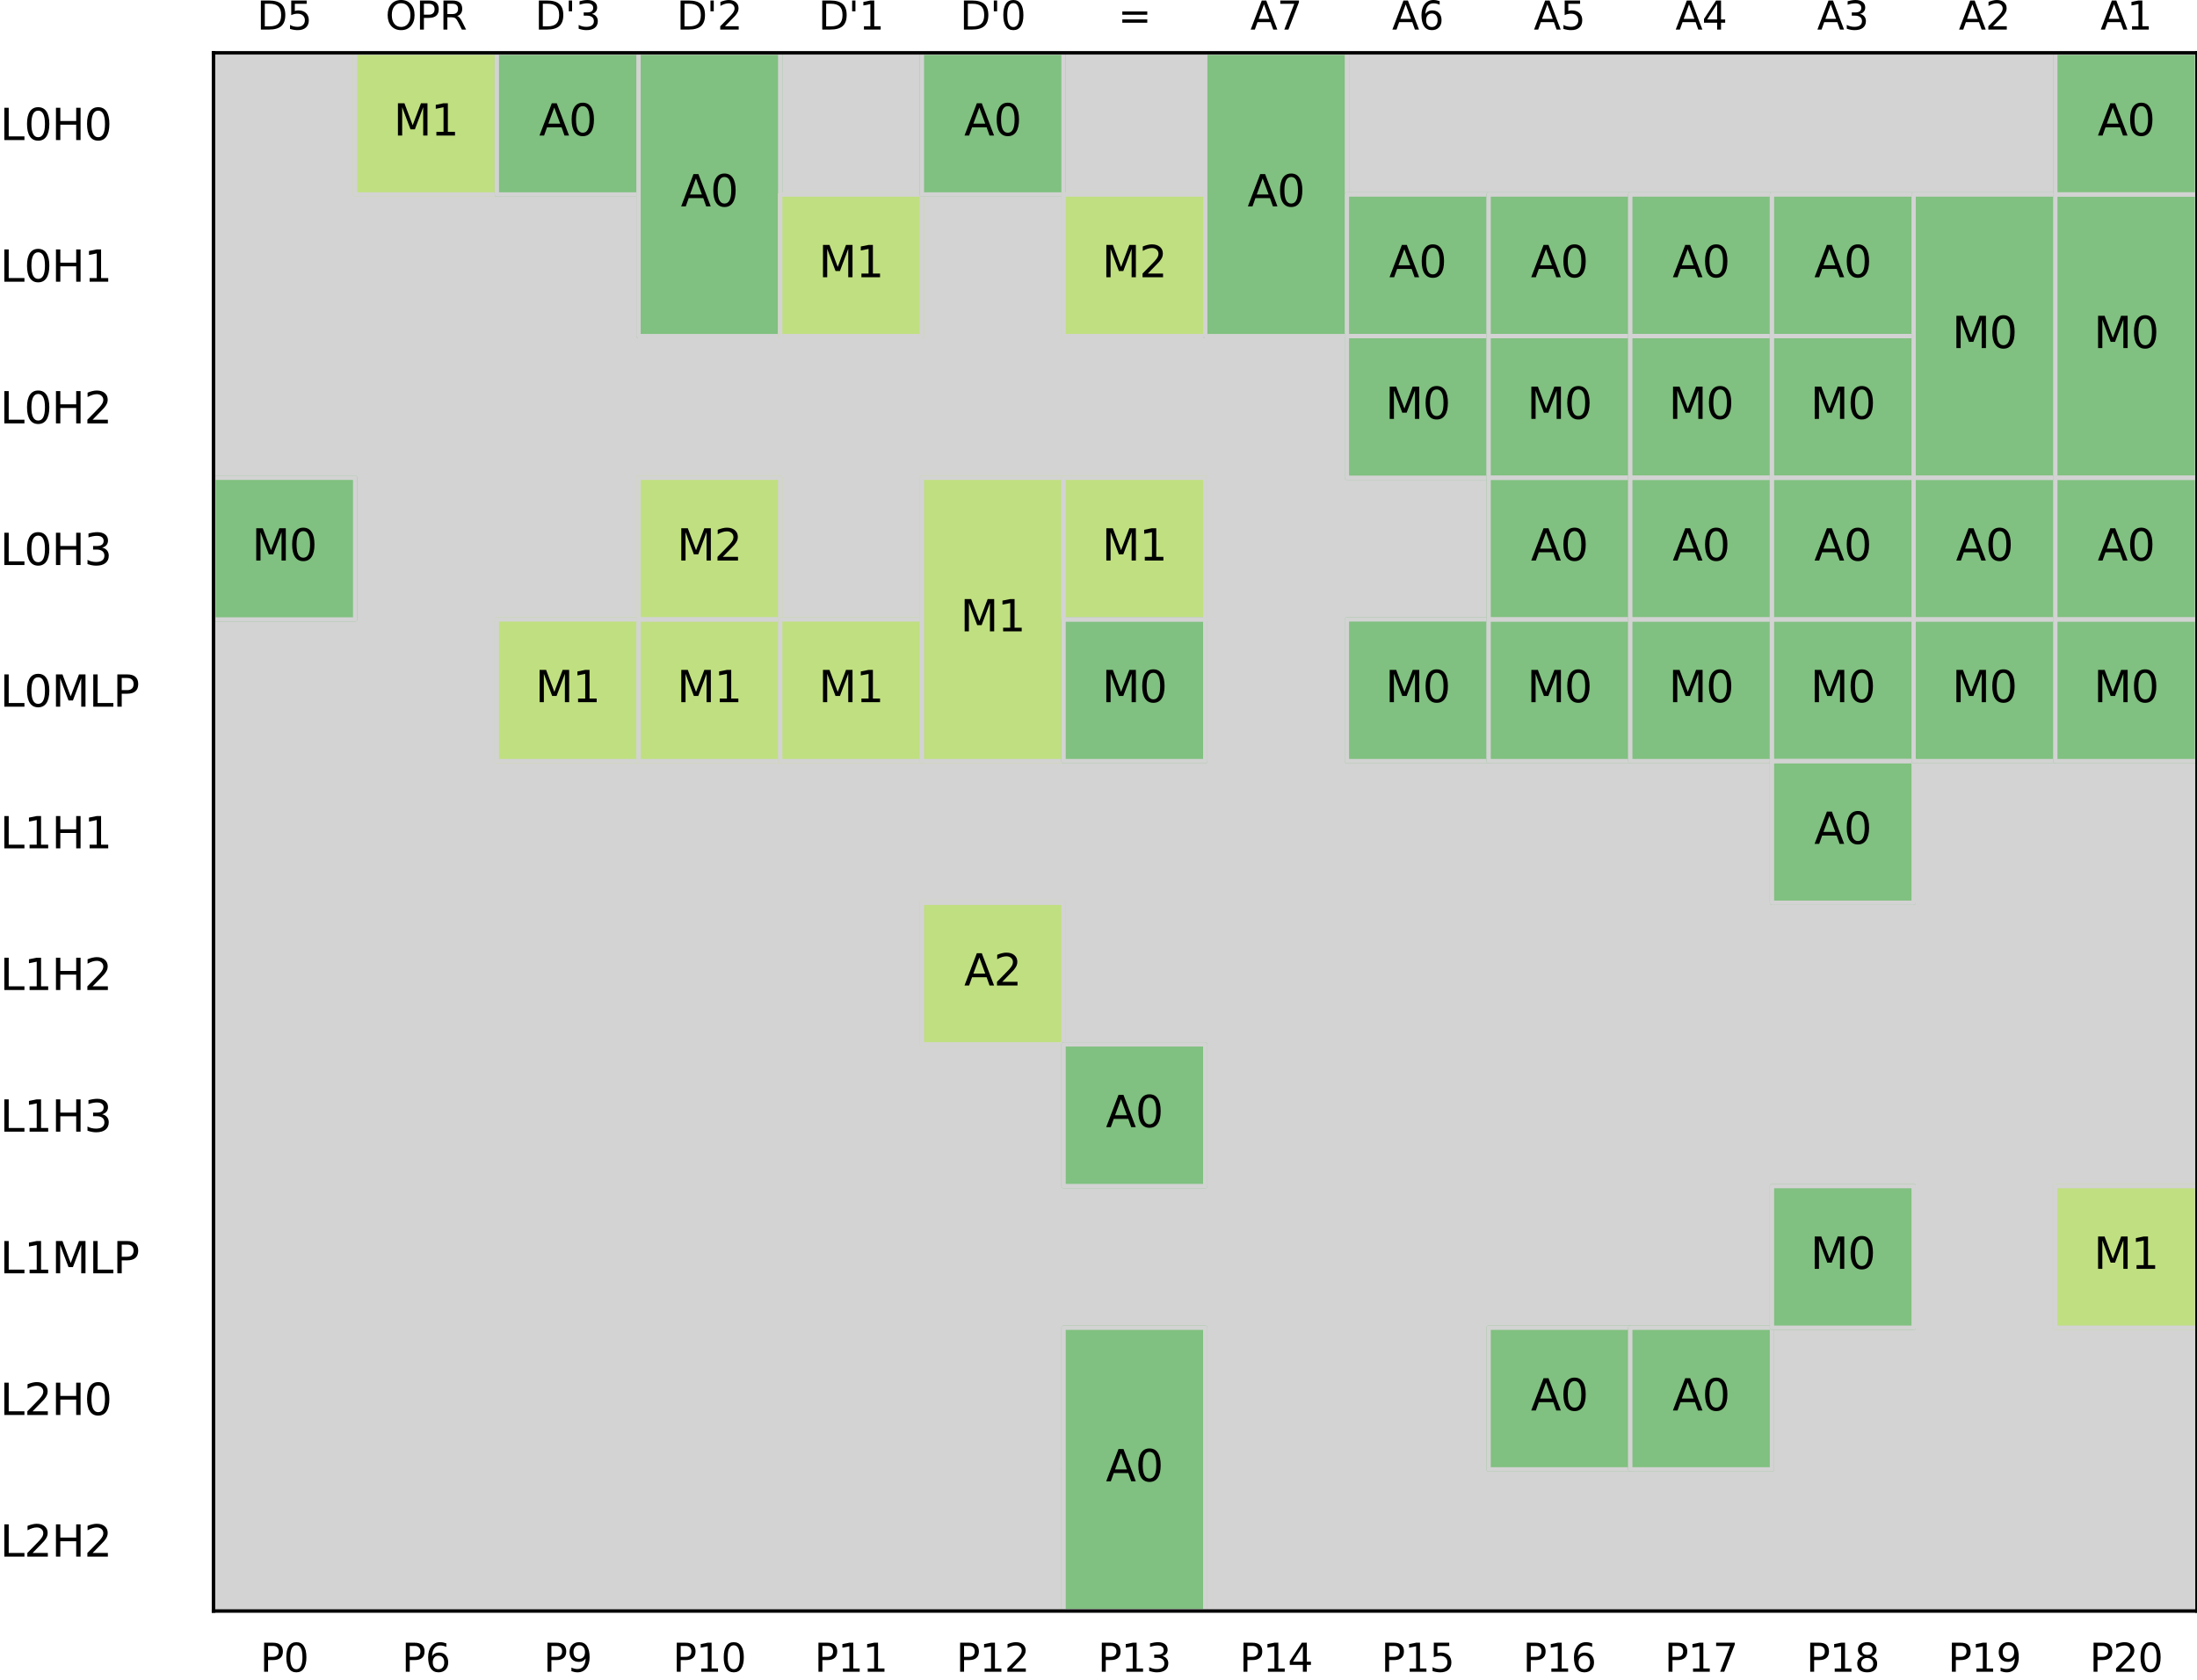 <?xml version="1.0" encoding="utf-8" standalone="no"?>
<!DOCTYPE svg PUBLIC "-//W3C//DTD SVG 1.1//EN"
  "http://www.w3.org/Graphics/SVG/1.1/DTD/svg11.dtd">
<svg xmlns:xlink="http://www.w3.org/1999/xlink" width="508.004pt" height="388.488pt" viewBox="0 0 508.004 388.488" xmlns="http://www.w3.org/2000/svg" version="1.1">
 <defs>
  <style type="text/css">*{stroke-linejoin: round; stroke-linecap: butt}</style>
 </defs>
 <g id="figure_1">
  <g id="patch_1">
   <path d="M 0 388.488 
L 508.004 388.488 
L 508.004 -0 
L 0 -0 
z
" style="fill: #ffffff"/>
  </g>
  <g id="axes_1">
   <g id="patch_2">
    <path d="M 49.364 372.57 
L 508.004 372.57 
L 508.004 12.21 
L 49.364 12.21 
z
" style="fill: #ffffff"/>
   </g>
   <g id="patch_3">
    <path d="M 49.364 372.57 
L 508.004 372.57 
L 508.004 12.21 
L 49.364 12.21 
z
" clip-path="url(#pc75bb457c5)" style="fill: #d3d3d3; stroke: #d3d3d3; stroke-linejoin: miter"/>
   </g>
   <g id="patch_4">
    <path d="M 49.364 143.25 
L 82.124 143.25 
L 82.124 110.49 
L 49.364 110.49 
z
" clip-path="url(#pc75bb457c5)" style="fill: #80c080; stroke: #80c080; stroke-linejoin: miter"/>
   </g>
   <g id="patch_5">
    <path d="M 49.364 110.49 
L 82.124 110.49 
L 82.124 143.25 
L 49.364 143.25 
L 49.364 110.49 
z
" clip-path="url(#pc75bb457c5)" style="fill: none; stroke: #d3d3d3; stroke-linejoin: miter"/>
   </g>
   <g id="patch_6">
    <path d="M 82.124 44.97 
L 114.884 44.97 
L 114.884 12.21 
L 82.124 12.21 
z
" clip-path="url(#pc75bb457c5)" style="fill: #c0df80; stroke: #c0df80; stroke-linejoin: miter"/>
   </g>
   <g id="patch_7">
    <path d="M 82.124 12.21 
L 114.884 12.21 
L 114.884 44.97 
L 82.124 44.97 
L 82.124 12.21 
z
" clip-path="url(#pc75bb457c5)" style="fill: none; stroke: #d3d3d3; stroke-linejoin: miter"/>
   </g>
   <g id="patch_8">
    <path d="M 114.884 44.97 
L 147.644 44.97 
L 147.644 12.21 
L 114.884 12.21 
z
" clip-path="url(#pc75bb457c5)" style="fill: #80c080; stroke: #80c080; stroke-linejoin: miter"/>
   </g>
   <g id="patch_9">
    <path d="M 114.884 12.21 
L 147.644 12.21 
L 147.644 44.97 
L 114.884 44.97 
L 114.884 12.21 
z
" clip-path="url(#pc75bb457c5)" style="fill: none; stroke: #d3d3d3; stroke-linejoin: miter"/>
   </g>
   <g id="patch_10">
    <path d="M 114.884 176.01 
L 147.644 176.01 
L 147.644 143.25 
L 114.884 143.25 
z
" clip-path="url(#pc75bb457c5)" style="fill: #c0df80; stroke: #c0df80; stroke-linejoin: miter"/>
   </g>
   <g id="patch_11">
    <path d="M 114.884 143.25 
L 147.644 143.25 
L 147.644 176.01 
L 114.884 176.01 
L 114.884 143.25 
z
" clip-path="url(#pc75bb457c5)" style="fill: none; stroke: #d3d3d3; stroke-linejoin: miter"/>
   </g>
   <g id="patch_12">
    <path d="M 147.644 44.97 
L 180.404 44.97 
L 180.404 12.21 
L 147.644 12.21 
z
" clip-path="url(#pc75bb457c5)" style="fill: #80c080; stroke: #80c080; stroke-linejoin: miter"/>
   </g>
   <g id="patch_13">
    <path d="M 147.644 77.73 
L 180.404 77.73 
L 180.404 44.97 
L 147.644 44.97 
z
" clip-path="url(#pc75bb457c5)" style="fill: #80c080; stroke: #80c080; stroke-linejoin: miter"/>
   </g>
   <g id="patch_14">
    <path d="M 147.644 12.21 
L 180.404 12.21 
L 180.404 77.73 
L 147.644 77.73 
L 147.644 12.21 
z
" clip-path="url(#pc75bb457c5)" style="fill: none; stroke: #d3d3d3; stroke-linejoin: miter"/>
   </g>
   <g id="patch_15">
    <path d="M 147.644 143.25 
L 180.404 143.25 
L 180.404 110.49 
L 147.644 110.49 
z
" clip-path="url(#pc75bb457c5)" style="fill: #c0df80; stroke: #c0df80; stroke-linejoin: miter"/>
   </g>
   <g id="patch_16">
    <path d="M 147.644 176.01 
L 180.404 176.01 
L 180.404 143.25 
L 147.644 143.25 
z
" clip-path="url(#pc75bb457c5)" style="fill: #c0df80; stroke: #c0df80; stroke-linejoin: miter"/>
   </g>
   <g id="patch_17">
    <path d="M 147.644 110.49 
L 180.404 110.49 
L 180.404 143.25 
L 147.644 143.25 
L 147.644 110.49 
z
" clip-path="url(#pc75bb457c5)" style="fill: none; stroke: #d3d3d3; stroke-linejoin: miter"/>
   </g>
   <g id="patch_18">
    <path d="M 147.644 143.25 
L 180.404 143.25 
L 180.404 176.01 
L 147.644 176.01 
L 147.644 143.25 
z
" clip-path="url(#pc75bb457c5)" style="fill: none; stroke: #d3d3d3; stroke-linejoin: miter"/>
   </g>
   <g id="patch_19">
    <path d="M 180.404 77.73 
L 213.164 77.73 
L 213.164 44.97 
L 180.404 44.97 
z
" clip-path="url(#pc75bb457c5)" style="fill: #c0df80; stroke: #c0df80; stroke-linejoin: miter"/>
   </g>
   <g id="patch_20">
    <path d="M 180.404 44.97 
L 213.164 44.97 
L 213.164 77.73 
L 180.404 77.73 
L 180.404 44.97 
z
" clip-path="url(#pc75bb457c5)" style="fill: none; stroke: #d3d3d3; stroke-linejoin: miter"/>
   </g>
   <g id="patch_21">
    <path d="M 180.404 176.01 
L 213.164 176.01 
L 213.164 143.25 
L 180.404 143.25 
z
" clip-path="url(#pc75bb457c5)" style="fill: #c0df80; stroke: #c0df80; stroke-linejoin: miter"/>
   </g>
   <g id="patch_22">
    <path d="M 180.404 143.25 
L 213.164 143.25 
L 213.164 176.01 
L 180.404 176.01 
L 180.404 143.25 
z
" clip-path="url(#pc75bb457c5)" style="fill: none; stroke: #d3d3d3; stroke-linejoin: miter"/>
   </g>
   <g id="patch_23">
    <path d="M 213.164 44.97 
L 245.924 44.97 
L 245.924 12.21 
L 213.164 12.21 
z
" clip-path="url(#pc75bb457c5)" style="fill: #80c080; stroke: #80c080; stroke-linejoin: miter"/>
   </g>
   <g id="patch_24">
    <path d="M 213.164 12.21 
L 245.924 12.21 
L 245.924 44.97 
L 213.164 44.97 
L 213.164 12.21 
z
" clip-path="url(#pc75bb457c5)" style="fill: none; stroke: #d3d3d3; stroke-linejoin: miter"/>
   </g>
   <g id="patch_25">
    <path d="M 213.164 143.25 
L 245.924 143.25 
L 245.924 110.49 
L 213.164 110.49 
z
" clip-path="url(#pc75bb457c5)" style="fill: #c0df80; stroke: #c0df80; stroke-linejoin: miter"/>
   </g>
   <g id="patch_26">
    <path d="M 213.164 176.01 
L 245.924 176.01 
L 245.924 143.25 
L 213.164 143.25 
z
" clip-path="url(#pc75bb457c5)" style="fill: #c0df80; stroke: #c0df80; stroke-linejoin: miter"/>
   </g>
   <g id="patch_27">
    <path d="M 213.164 110.49 
L 245.924 110.49 
L 245.924 176.01 
L 213.164 176.01 
L 213.164 110.49 
z
" clip-path="url(#pc75bb457c5)" style="fill: none; stroke: #d3d3d3; stroke-linejoin: miter"/>
   </g>
   <g id="patch_28">
    <path d="M 213.164 241.53 
L 245.924 241.53 
L 245.924 208.77 
L 213.164 208.77 
z
" clip-path="url(#pc75bb457c5)" style="fill: #c0df80; stroke: #c0df80; stroke-linejoin: miter"/>
   </g>
   <g id="patch_29">
    <path d="M 213.164 208.77 
L 245.924 208.77 
L 245.924 241.53 
L 213.164 241.53 
L 213.164 208.77 
z
" clip-path="url(#pc75bb457c5)" style="fill: none; stroke: #d3d3d3; stroke-linejoin: miter"/>
   </g>
   <g id="patch_30">
    <path d="M 245.924 77.73 
L 278.684 77.73 
L 278.684 44.97 
L 245.924 44.97 
z
" clip-path="url(#pc75bb457c5)" style="fill: #c0df80; stroke: #c0df80; stroke-linejoin: miter"/>
   </g>
   <g id="patch_31">
    <path d="M 245.924 44.97 
L 278.684 44.97 
L 278.684 77.73 
L 245.924 77.73 
L 245.924 44.97 
z
" clip-path="url(#pc75bb457c5)" style="fill: none; stroke: #d3d3d3; stroke-linejoin: miter"/>
   </g>
   <g id="patch_32">
    <path d="M 245.924 143.25 
L 278.684 143.25 
L 278.684 110.49 
L 245.924 110.49 
z
" clip-path="url(#pc75bb457c5)" style="fill: #c0df80; stroke: #c0df80; stroke-linejoin: miter"/>
   </g>
   <g id="patch_33">
    <path d="M 245.924 176.01 
L 278.684 176.01 
L 278.684 143.25 
L 245.924 143.25 
z
" clip-path="url(#pc75bb457c5)" style="fill: #80c080; stroke: #80c080; stroke-linejoin: miter"/>
   </g>
   <g id="patch_34">
    <path d="M 245.924 110.49 
L 278.684 110.49 
L 278.684 143.25 
L 245.924 143.25 
L 245.924 110.49 
z
" clip-path="url(#pc75bb457c5)" style="fill: none; stroke: #d3d3d3; stroke-linejoin: miter"/>
   </g>
   <g id="patch_35">
    <path d="M 245.924 143.25 
L 278.684 143.25 
L 278.684 176.01 
L 245.924 176.01 
L 245.924 143.25 
z
" clip-path="url(#pc75bb457c5)" style="fill: none; stroke: #d3d3d3; stroke-linejoin: miter"/>
   </g>
   <g id="patch_36">
    <path d="M 245.924 274.29 
L 278.684 274.29 
L 278.684 241.53 
L 245.924 241.53 
z
" clip-path="url(#pc75bb457c5)" style="fill: #80c080; stroke: #80c080; stroke-linejoin: miter"/>
   </g>
   <g id="patch_37">
    <path d="M 245.924 241.53 
L 278.684 241.53 
L 278.684 274.29 
L 245.924 274.29 
L 245.924 241.53 
z
" clip-path="url(#pc75bb457c5)" style="fill: none; stroke: #d3d3d3; stroke-linejoin: miter"/>
   </g>
   <g id="patch_38">
    <path d="M 245.924 339.81 
L 278.684 339.81 
L 278.684 307.05 
L 245.924 307.05 
z
" clip-path="url(#pc75bb457c5)" style="fill: #80c080; stroke: #80c080; stroke-linejoin: miter"/>
   </g>
   <g id="patch_39">
    <path d="M 245.924 372.57 
L 278.684 372.57 
L 278.684 339.81 
L 245.924 339.81 
z
" clip-path="url(#pc75bb457c5)" style="fill: #80c080; stroke: #80c080; stroke-linejoin: miter"/>
   </g>
   <g id="patch_40">
    <path d="M 245.924 307.05 
L 278.684 307.05 
L 278.684 372.57 
L 245.924 372.57 
L 245.924 307.05 
z
" clip-path="url(#pc75bb457c5)" style="fill: none; stroke: #d3d3d3; stroke-linejoin: miter"/>
   </g>
   <g id="patch_41">
    <path d="M 278.684 44.97 
L 311.444 44.97 
L 311.444 12.21 
L 278.684 12.21 
z
" clip-path="url(#pc75bb457c5)" style="fill: #80c080; stroke: #80c080; stroke-linejoin: miter"/>
   </g>
   <g id="patch_42">
    <path d="M 278.684 77.73 
L 311.444 77.73 
L 311.444 44.97 
L 278.684 44.97 
z
" clip-path="url(#pc75bb457c5)" style="fill: #80c080; stroke: #80c080; stroke-linejoin: miter"/>
   </g>
   <g id="patch_43">
    <path d="M 278.684 12.21 
L 311.444 12.21 
L 311.444 77.73 
L 278.684 77.73 
L 278.684 12.21 
z
" clip-path="url(#pc75bb457c5)" style="fill: none; stroke: #d3d3d3; stroke-linejoin: miter"/>
   </g>
   <g id="patch_44">
    <path d="M 311.444 77.73 
L 344.204 77.73 
L 344.204 44.97 
L 311.444 44.97 
z
" clip-path="url(#pc75bb457c5)" style="fill: #80c080; stroke: #80c080; stroke-linejoin: miter"/>
   </g>
   <g id="patch_45">
    <path d="M 311.444 110.49 
L 344.204 110.49 
L 344.204 77.73 
L 311.444 77.73 
z
" clip-path="url(#pc75bb457c5)" style="fill: #80c080; stroke: #80c080; stroke-linejoin: miter"/>
   </g>
   <g id="patch_46">
    <path d="M 311.444 44.97 
L 344.204 44.97 
L 344.204 77.73 
L 311.444 77.73 
L 311.444 44.97 
z
" clip-path="url(#pc75bb457c5)" style="fill: none; stroke: #d3d3d3; stroke-linejoin: miter"/>
   </g>
   <g id="patch_47">
    <path d="M 311.444 77.73 
L 344.204 77.73 
L 344.204 110.49 
L 311.444 110.49 
L 311.444 77.73 
z
" clip-path="url(#pc75bb457c5)" style="fill: none; stroke: #d3d3d3; stroke-linejoin: miter"/>
   </g>
   <g id="patch_48">
    <path d="M 311.444 176.01 
L 344.204 176.01 
L 344.204 143.25 
L 311.444 143.25 
z
" clip-path="url(#pc75bb457c5)" style="fill: #80c080; stroke: #80c080; stroke-linejoin: miter"/>
   </g>
   <g id="patch_49">
    <path d="M 311.444 143.25 
L 344.204 143.25 
L 344.204 176.01 
L 311.444 176.01 
L 311.444 143.25 
z
" clip-path="url(#pc75bb457c5)" style="fill: none; stroke: #d3d3d3; stroke-linejoin: miter"/>
   </g>
   <g id="patch_50">
    <path d="M 344.204 77.73 
L 376.964 77.73 
L 376.964 44.97 
L 344.204 44.97 
z
" clip-path="url(#pc75bb457c5)" style="fill: #80c080; stroke: #80c080; stroke-linejoin: miter"/>
   </g>
   <g id="patch_51">
    <path d="M 344.204 110.49 
L 376.964 110.49 
L 376.964 77.73 
L 344.204 77.73 
z
" clip-path="url(#pc75bb457c5)" style="fill: #80c080; stroke: #80c080; stroke-linejoin: miter"/>
   </g>
   <g id="patch_52">
    <path d="M 344.204 44.97 
L 376.964 44.97 
L 376.964 77.73 
L 344.204 77.73 
L 344.204 44.97 
z
" clip-path="url(#pc75bb457c5)" style="fill: none; stroke: #d3d3d3; stroke-linejoin: miter"/>
   </g>
   <g id="patch_53">
    <path d="M 344.204 143.25 
L 376.964 143.25 
L 376.964 110.49 
L 344.204 110.49 
z
" clip-path="url(#pc75bb457c5)" style="fill: #80c080; stroke: #80c080; stroke-linejoin: miter"/>
   </g>
   <g id="patch_54">
    <path d="M 344.204 77.73 
L 376.964 77.73 
L 376.964 110.49 
L 344.204 110.49 
L 344.204 77.73 
z
" clip-path="url(#pc75bb457c5)" style="fill: none; stroke: #d3d3d3; stroke-linejoin: miter"/>
   </g>
   <g id="patch_55">
    <path d="M 344.204 176.01 
L 376.964 176.01 
L 376.964 143.25 
L 344.204 143.25 
z
" clip-path="url(#pc75bb457c5)" style="fill: #80c080; stroke: #80c080; stroke-linejoin: miter"/>
   </g>
   <g id="patch_56">
    <path d="M 344.204 110.49 
L 376.964 110.49 
L 376.964 143.25 
L 344.204 143.25 
L 344.204 110.49 
z
" clip-path="url(#pc75bb457c5)" style="fill: none; stroke: #d3d3d3; stroke-linejoin: miter"/>
   </g>
   <g id="patch_57">
    <path d="M 344.204 143.25 
L 376.964 143.25 
L 376.964 176.01 
L 344.204 176.01 
L 344.204 143.25 
z
" clip-path="url(#pc75bb457c5)" style="fill: none; stroke: #d3d3d3; stroke-linejoin: miter"/>
   </g>
   <g id="patch_58">
    <path d="M 344.204 339.81 
L 376.964 339.81 
L 376.964 307.05 
L 344.204 307.05 
z
" clip-path="url(#pc75bb457c5)" style="fill: #80c080; stroke: #80c080; stroke-linejoin: miter"/>
   </g>
   <g id="patch_59">
    <path d="M 344.204 307.05 
L 376.964 307.05 
L 376.964 339.81 
L 344.204 339.81 
L 344.204 307.05 
z
" clip-path="url(#pc75bb457c5)" style="fill: none; stroke: #d3d3d3; stroke-linejoin: miter"/>
   </g>
   <g id="patch_60">
    <path d="M 376.964 77.73 
L 409.724 77.73 
L 409.724 44.97 
L 376.964 44.97 
z
" clip-path="url(#pc75bb457c5)" style="fill: #80c080; stroke: #80c080; stroke-linejoin: miter"/>
   </g>
   <g id="patch_61">
    <path d="M 376.964 110.49 
L 409.724 110.49 
L 409.724 77.73 
L 376.964 77.73 
z
" clip-path="url(#pc75bb457c5)" style="fill: #80c080; stroke: #80c080; stroke-linejoin: miter"/>
   </g>
   <g id="patch_62">
    <path d="M 376.964 44.97 
L 409.724 44.97 
L 409.724 77.73 
L 376.964 77.73 
L 376.964 44.97 
z
" clip-path="url(#pc75bb457c5)" style="fill: none; stroke: #d3d3d3; stroke-linejoin: miter"/>
   </g>
   <g id="patch_63">
    <path d="M 376.964 143.25 
L 409.724 143.25 
L 409.724 110.49 
L 376.964 110.49 
z
" clip-path="url(#pc75bb457c5)" style="fill: #80c080; stroke: #80c080; stroke-linejoin: miter"/>
   </g>
   <g id="patch_64">
    <path d="M 376.964 77.73 
L 409.724 77.73 
L 409.724 110.49 
L 376.964 110.49 
L 376.964 77.73 
z
" clip-path="url(#pc75bb457c5)" style="fill: none; stroke: #d3d3d3; stroke-linejoin: miter"/>
   </g>
   <g id="patch_65">
    <path d="M 376.964 176.01 
L 409.724 176.01 
L 409.724 143.25 
L 376.964 143.25 
z
" clip-path="url(#pc75bb457c5)" style="fill: #80c080; stroke: #80c080; stroke-linejoin: miter"/>
   </g>
   <g id="patch_66">
    <path d="M 376.964 110.49 
L 409.724 110.49 
L 409.724 143.25 
L 376.964 143.25 
L 376.964 110.49 
z
" clip-path="url(#pc75bb457c5)" style="fill: none; stroke: #d3d3d3; stroke-linejoin: miter"/>
   </g>
   <g id="patch_67">
    <path d="M 376.964 143.25 
L 409.724 143.25 
L 409.724 176.01 
L 376.964 176.01 
L 376.964 143.25 
z
" clip-path="url(#pc75bb457c5)" style="fill: none; stroke: #d3d3d3; stroke-linejoin: miter"/>
   </g>
   <g id="patch_68">
    <path d="M 376.964 339.81 
L 409.724 339.81 
L 409.724 307.05 
L 376.964 307.05 
z
" clip-path="url(#pc75bb457c5)" style="fill: #80c080; stroke: #80c080; stroke-linejoin: miter"/>
   </g>
   <g id="patch_69">
    <path d="M 376.964 307.05 
L 409.724 307.05 
L 409.724 339.81 
L 376.964 339.81 
L 376.964 307.05 
z
" clip-path="url(#pc75bb457c5)" style="fill: none; stroke: #d3d3d3; stroke-linejoin: miter"/>
   </g>
   <g id="patch_70">
    <path d="M 409.724 77.73 
L 442.484 77.73 
L 442.484 44.97 
L 409.724 44.97 
z
" clip-path="url(#pc75bb457c5)" style="fill: #80c080; stroke: #80c080; stroke-linejoin: miter"/>
   </g>
   <g id="patch_71">
    <path d="M 409.724 110.49 
L 442.484 110.49 
L 442.484 77.73 
L 409.724 77.73 
z
" clip-path="url(#pc75bb457c5)" style="fill: #80c080; stroke: #80c080; stroke-linejoin: miter"/>
   </g>
   <g id="patch_72">
    <path d="M 409.724 44.97 
L 442.484 44.97 
L 442.484 77.73 
L 409.724 77.73 
L 409.724 44.97 
z
" clip-path="url(#pc75bb457c5)" style="fill: none; stroke: #d3d3d3; stroke-linejoin: miter"/>
   </g>
   <g id="patch_73">
    <path d="M 409.724 143.25 
L 442.484 143.25 
L 442.484 110.49 
L 409.724 110.49 
z
" clip-path="url(#pc75bb457c5)" style="fill: #80c080; stroke: #80c080; stroke-linejoin: miter"/>
   </g>
   <g id="patch_74">
    <path d="M 409.724 77.73 
L 442.484 77.73 
L 442.484 110.49 
L 409.724 110.49 
L 409.724 77.73 
z
" clip-path="url(#pc75bb457c5)" style="fill: none; stroke: #d3d3d3; stroke-linejoin: miter"/>
   </g>
   <g id="patch_75">
    <path d="M 409.724 176.01 
L 442.484 176.01 
L 442.484 143.25 
L 409.724 143.25 
z
" clip-path="url(#pc75bb457c5)" style="fill: #80c080; stroke: #80c080; stroke-linejoin: miter"/>
   </g>
   <g id="patch_76">
    <path d="M 409.724 110.49 
L 442.484 110.49 
L 442.484 143.25 
L 409.724 143.25 
L 409.724 110.49 
z
" clip-path="url(#pc75bb457c5)" style="fill: none; stroke: #d3d3d3; stroke-linejoin: miter"/>
   </g>
   <g id="patch_77">
    <path d="M 409.724 208.77 
L 442.484 208.77 
L 442.484 176.01 
L 409.724 176.01 
z
" clip-path="url(#pc75bb457c5)" style="fill: #80c080; stroke: #80c080; stroke-linejoin: miter"/>
   </g>
   <g id="patch_78">
    <path d="M 409.724 143.25 
L 442.484 143.25 
L 442.484 176.01 
L 409.724 176.01 
L 409.724 143.25 
z
" clip-path="url(#pc75bb457c5)" style="fill: none; stroke: #d3d3d3; stroke-linejoin: miter"/>
   </g>
   <g id="patch_79">
    <path d="M 409.724 176.01 
L 442.484 176.01 
L 442.484 208.77 
L 409.724 208.77 
L 409.724 176.01 
z
" clip-path="url(#pc75bb457c5)" style="fill: none; stroke: #d3d3d3; stroke-linejoin: miter"/>
   </g>
   <g id="patch_80">
    <path d="M 409.724 307.05 
L 442.484 307.05 
L 442.484 274.29 
L 409.724 274.29 
z
" clip-path="url(#pc75bb457c5)" style="fill: #80c080; stroke: #80c080; stroke-linejoin: miter"/>
   </g>
   <g id="patch_81">
    <path d="M 409.724 274.29 
L 442.484 274.29 
L 442.484 307.05 
L 409.724 307.05 
L 409.724 274.29 
z
" clip-path="url(#pc75bb457c5)" style="fill: none; stroke: #d3d3d3; stroke-linejoin: miter"/>
   </g>
   <g id="patch_82">
    <path d="M 442.484 77.73 
L 475.244 77.73 
L 475.244 44.97 
L 442.484 44.97 
z
" clip-path="url(#pc75bb457c5)" style="fill: #80c080; stroke: #80c080; stroke-linejoin: miter"/>
   </g>
   <g id="patch_83">
    <path d="M 442.484 110.49 
L 475.244 110.49 
L 475.244 77.73 
L 442.484 77.73 
z
" clip-path="url(#pc75bb457c5)" style="fill: #80c080; stroke: #80c080; stroke-linejoin: miter"/>
   </g>
   <g id="patch_84">
    <path d="M 442.484 143.25 
L 475.244 143.25 
L 475.244 110.49 
L 442.484 110.49 
z
" clip-path="url(#pc75bb457c5)" style="fill: #80c080; stroke: #80c080; stroke-linejoin: miter"/>
   </g>
   <g id="patch_85">
    <path d="M 442.484 44.97 
L 475.244 44.97 
L 475.244 110.49 
L 442.484 110.49 
L 442.484 44.97 
z
" clip-path="url(#pc75bb457c5)" style="fill: none; stroke: #d3d3d3; stroke-linejoin: miter"/>
   </g>
   <g id="patch_86">
    <path d="M 442.484 176.01 
L 475.244 176.01 
L 475.244 143.25 
L 442.484 143.25 
z
" clip-path="url(#pc75bb457c5)" style="fill: #80c080; stroke: #80c080; stroke-linejoin: miter"/>
   </g>
   <g id="patch_87">
    <path d="M 442.484 110.49 
L 475.244 110.49 
L 475.244 143.25 
L 442.484 143.25 
L 442.484 110.49 
z
" clip-path="url(#pc75bb457c5)" style="fill: none; stroke: #d3d3d3; stroke-linejoin: miter"/>
   </g>
   <g id="patch_88">
    <path d="M 442.484 143.25 
L 475.244 143.25 
L 475.244 176.01 
L 442.484 176.01 
L 442.484 143.25 
z
" clip-path="url(#pc75bb457c5)" style="fill: none; stroke: #d3d3d3; stroke-linejoin: miter"/>
   </g>
   <g id="patch_89">
    <path d="M 475.244 44.97 
L 508.004 44.97 
L 508.004 12.21 
L 475.244 12.21 
z
" clip-path="url(#pc75bb457c5)" style="fill: #80c080; stroke: #80c080; stroke-linejoin: miter"/>
   </g>
   <g id="patch_90">
    <path d="M 475.244 77.73 
L 508.004 77.73 
L 508.004 44.97 
L 475.244 44.97 
z
" clip-path="url(#pc75bb457c5)" style="fill: #80c080; stroke: #80c080; stroke-linejoin: miter"/>
   </g>
   <g id="patch_91">
    <path d="M 475.244 12.21 
L 508.004 12.21 
L 508.004 44.97 
L 475.244 44.97 
L 475.244 12.21 
z
" clip-path="url(#pc75bb457c5)" style="fill: none; stroke: #d3d3d3; stroke-linejoin: miter"/>
   </g>
   <g id="patch_92">
    <path d="M 475.244 110.49 
L 508.004 110.49 
L 508.004 77.73 
L 475.244 77.73 
z
" clip-path="url(#pc75bb457c5)" style="fill: #80c080; stroke: #80c080; stroke-linejoin: miter"/>
   </g>
   <g id="patch_93">
    <path d="M 475.244 143.25 
L 508.004 143.25 
L 508.004 110.49 
L 475.244 110.49 
z
" clip-path="url(#pc75bb457c5)" style="fill: #80c080; stroke: #80c080; stroke-linejoin: miter"/>
   </g>
   <g id="patch_94">
    <path d="M 475.244 44.97 
L 508.004 44.97 
L 508.004 110.49 
L 475.244 110.49 
L 475.244 44.97 
z
" clip-path="url(#pc75bb457c5)" style="fill: none; stroke: #d3d3d3; stroke-linejoin: miter"/>
   </g>
   <g id="patch_95">
    <path d="M 475.244 176.01 
L 508.004 176.01 
L 508.004 143.25 
L 475.244 143.25 
z
" clip-path="url(#pc75bb457c5)" style="fill: #80c080; stroke: #80c080; stroke-linejoin: miter"/>
   </g>
   <g id="patch_96">
    <path d="M 475.244 110.49 
L 508.004 110.49 
L 508.004 143.25 
L 475.244 143.25 
L 475.244 110.49 
z
" clip-path="url(#pc75bb457c5)" style="fill: none; stroke: #d3d3d3; stroke-linejoin: miter"/>
   </g>
   <g id="patch_97">
    <path d="M 475.244 143.25 
L 508.004 143.25 
L 508.004 176.01 
L 475.244 176.01 
L 475.244 143.25 
z
" clip-path="url(#pc75bb457c5)" style="fill: none; stroke: #d3d3d3; stroke-linejoin: miter"/>
   </g>
   <g id="patch_98">
    <path d="M 475.244 307.05 
L 508.004 307.05 
L 508.004 274.29 
L 475.244 274.29 
z
" clip-path="url(#pc75bb457c5)" style="fill: #c0df80; stroke: #c0df80; stroke-linejoin: miter"/>
   </g>
   <g id="patch_99">
    <path d="M 475.244 274.29 
L 508.004 274.29 
L 508.004 307.05 
L 475.244 307.05 
L 475.244 274.29 
z
" clip-path="url(#pc75bb457c5)" style="fill: none; stroke: #d3d3d3; stroke-linejoin: miter"/>
   </g>
   <g id="matplotlib.axis_1">
    <g id="xtick_1">
     <g id="line2d_1"/>
     <g id="text_1">
      <!-- D5 -->
      <g transform="translate(59.416 6.839) scale(0.09 -0.09)">
       <defs>
        <path id="DejaVuSans-44" d="M 1259 4147 
L 1259 519 
L 2022 519 
Q 2988 519 3436 956 
Q 3884 1394 3884 2338 
Q 3884 3275 3436 3711 
Q 2988 4147 2022 4147 
L 1259 4147 
z
M 628 4666 
L 1925 4666 
Q 3281 4666 3915 4102 
Q 4550 3538 4550 2338 
Q 4550 1131 3912 565 
Q 3275 0 1925 0 
L 628 0 
L 628 4666 
z
" transform="scale(0.016)"/>
        <path id="DejaVuSans-35" d="M 691 4666 
L 3169 4666 
L 3169 4134 
L 1269 4134 
L 1269 2991 
Q 1406 3038 1543 3061 
Q 1681 3084 1819 3084 
Q 2600 3084 3056 2656 
Q 3513 2228 3513 1497 
Q 3513 744 3044 326 
Q 2575 -91 1722 -91 
Q 1428 -91 1123 -41 
Q 819 9 494 109 
L 494 744 
Q 775 591 1075 516 
Q 1375 441 1709 441 
Q 2250 441 2565 725 
Q 2881 1009 2881 1497 
Q 2881 1984 2565 2268 
Q 2250 2553 1709 2553 
Q 1456 2553 1204 2497 
Q 953 2441 691 2322 
L 691 4666 
z
" transform="scale(0.016)"/>
       </defs>
       <use xlink:href="#DejaVuSans-44"/>
       <use xlink:href="#DejaVuSans-35" x="77.002"/>
      </g>
     </g>
    </g>
    <g id="xtick_2">
     <g id="line2d_2"/>
     <g id="text_2">
      <!-- OPR -->
      <g transform="translate(89.121 6.839) scale(0.09 -0.09)">
       <defs>
        <path id="DejaVuSans-4f" d="M 2522 4238 
Q 1834 4238 1429 3725 
Q 1025 3213 1025 2328 
Q 1025 1447 1429 934 
Q 1834 422 2522 422 
Q 3209 422 3611 934 
Q 4013 1447 4013 2328 
Q 4013 3213 3611 3725 
Q 3209 4238 2522 4238 
z
M 2522 4750 
Q 3503 4750 4090 4092 
Q 4678 3434 4678 2328 
Q 4678 1225 4090 567 
Q 3503 -91 2522 -91 
Q 1538 -91 948 565 
Q 359 1222 359 2328 
Q 359 3434 948 4092 
Q 1538 4750 2522 4750 
z
" transform="scale(0.016)"/>
        <path id="DejaVuSans-50" d="M 1259 4147 
L 1259 2394 
L 2053 2394 
Q 2494 2394 2734 2622 
Q 2975 2850 2975 3272 
Q 2975 3691 2734 3919 
Q 2494 4147 2053 4147 
L 1259 4147 
z
M 628 4666 
L 2053 4666 
Q 2838 4666 3239 4311 
Q 3641 3956 3641 3272 
Q 3641 2581 3239 2228 
Q 2838 1875 2053 1875 
L 1259 1875 
L 1259 0 
L 628 0 
L 628 4666 
z
" transform="scale(0.016)"/>
        <path id="DejaVuSans-52" d="M 2841 2188 
Q 3044 2119 3236 1894 
Q 3428 1669 3622 1275 
L 4263 0 
L 3584 0 
L 2988 1197 
Q 2756 1666 2539 1819 
Q 2322 1972 1947 1972 
L 1259 1972 
L 1259 0 
L 628 0 
L 628 4666 
L 2053 4666 
Q 2853 4666 3247 4331 
Q 3641 3997 3641 3322 
Q 3641 2881 3436 2590 
Q 3231 2300 2841 2188 
z
M 1259 4147 
L 1259 2491 
L 2053 2491 
Q 2509 2491 2742 2702 
Q 2975 2913 2975 3322 
Q 2975 3731 2742 3939 
Q 2509 4147 2053 4147 
L 1259 4147 
z
" transform="scale(0.016)"/>
       </defs>
       <use xlink:href="#DejaVuSans-4f"/>
       <use xlink:href="#DejaVuSans-50" x="78.711"/>
       <use xlink:href="#DejaVuSans-52" x="139.014"/>
      </g>
     </g>
    </g>
    <g id="xtick_3">
     <g id="line2d_3"/>
     <g id="text_3">
      <!-- D'3 -->
      <g transform="translate(123.699 6.839) scale(0.09 -0.09)">
       <defs>
        <path id="DejaVuSans-27" d="M 1147 4666 
L 1147 2931 
L 616 2931 
L 616 4666 
L 1147 4666 
z
" transform="scale(0.016)"/>
        <path id="DejaVuSans-33" d="M 2597 2516 
Q 3050 2419 3304 2112 
Q 3559 1806 3559 1356 
Q 3559 666 3084 287 
Q 2609 -91 1734 -91 
Q 1441 -91 1130 -33 
Q 819 25 488 141 
L 488 750 
Q 750 597 1062 519 
Q 1375 441 1716 441 
Q 2309 441 2620 675 
Q 2931 909 2931 1356 
Q 2931 1769 2642 2001 
Q 2353 2234 1838 2234 
L 1294 2234 
L 1294 2753 
L 1863 2753 
Q 2328 2753 2575 2939 
Q 2822 3125 2822 3475 
Q 2822 3834 2567 4026 
Q 2313 4219 1838 4219 
Q 1578 4219 1281 4162 
Q 984 4106 628 3988 
L 628 4550 
Q 988 4650 1302 4700 
Q 1616 4750 1894 4750 
Q 2613 4750 3031 4423 
Q 3450 4097 3450 3541 
Q 3450 3153 3228 2886 
Q 3006 2619 2597 2516 
z
" transform="scale(0.016)"/>
       </defs>
       <use xlink:href="#DejaVuSans-44"/>
       <use xlink:href="#DejaVuSans-27" x="77.002"/>
       <use xlink:href="#DejaVuSans-33" x="104.492"/>
      </g>
     </g>
    </g>
    <g id="xtick_4">
     <g id="line2d_4"/>
     <g id="text_4">
      <!-- D'2 -->
      <g transform="translate(156.459 6.839) scale(0.09 -0.09)">
       <defs>
        <path id="DejaVuSans-32" d="M 1228 531 
L 3431 531 
L 3431 0 
L 469 0 
L 469 531 
Q 828 903 1448 1529 
Q 2069 2156 2228 2338 
Q 2531 2678 2651 2914 
Q 2772 3150 2772 3378 
Q 2772 3750 2511 3984 
Q 2250 4219 1831 4219 
Q 1534 4219 1204 4116 
Q 875 4013 500 3803 
L 500 4441 
Q 881 4594 1212 4672 
Q 1544 4750 1819 4750 
Q 2544 4750 2975 4387 
Q 3406 4025 3406 3419 
Q 3406 3131 3298 2873 
Q 3191 2616 2906 2266 
Q 2828 2175 2409 1742 
Q 1991 1309 1228 531 
z
" transform="scale(0.016)"/>
       </defs>
       <use xlink:href="#DejaVuSans-44"/>
       <use xlink:href="#DejaVuSans-27" x="77.002"/>
       <use xlink:href="#DejaVuSans-32" x="104.492"/>
      </g>
     </g>
    </g>
    <g id="xtick_5">
     <g id="line2d_5"/>
     <g id="text_5">
      <!-- D'1 -->
      <g transform="translate(189.219 6.839) scale(0.09 -0.09)">
       <defs>
        <path id="DejaVuSans-31" d="M 794 531 
L 1825 531 
L 1825 4091 
L 703 3866 
L 703 4441 
L 1819 4666 
L 2450 4666 
L 2450 531 
L 3481 531 
L 3481 0 
L 794 0 
L 794 531 
z
" transform="scale(0.016)"/>
       </defs>
       <use xlink:href="#DejaVuSans-44"/>
       <use xlink:href="#DejaVuSans-27" x="77.002"/>
       <use xlink:href="#DejaVuSans-31" x="104.492"/>
      </g>
     </g>
    </g>
    <g id="xtick_6">
     <g id="line2d_6"/>
     <g id="text_6">
      <!-- D'0 -->
      <g transform="translate(221.979 6.839) scale(0.09 -0.09)">
       <defs>
        <path id="DejaVuSans-30" d="M 2034 4250 
Q 1547 4250 1301 3770 
Q 1056 3291 1056 2328 
Q 1056 1369 1301 889 
Q 1547 409 2034 409 
Q 2525 409 2770 889 
Q 3016 1369 3016 2328 
Q 3016 3291 2770 3770 
Q 2525 4250 2034 4250 
z
M 2034 4750 
Q 2819 4750 3233 4129 
Q 3647 3509 3647 2328 
Q 3647 1150 3233 529 
Q 2819 -91 2034 -91 
Q 1250 -91 836 529 
Q 422 1150 422 2328 
Q 422 3509 836 4129 
Q 1250 4750 2034 4750 
z
" transform="scale(0.016)"/>
       </defs>
       <use xlink:href="#DejaVuSans-44"/>
       <use xlink:href="#DejaVuSans-27" x="77.002"/>
       <use xlink:href="#DejaVuSans-30" x="104.492"/>
      </g>
     </g>
    </g>
    <g id="xtick_7">
     <g id="line2d_7"/>
     <g id="text_7">
      <!-- = -->
      <g transform="translate(258.533 6.839) scale(0.09 -0.09)">
       <defs>
        <path id="DejaVuSans-3d" d="M 678 2906 
L 4684 2906 
L 4684 2381 
L 678 2381 
L 678 2906 
z
M 678 1631 
L 4684 1631 
L 4684 1100 
L 678 1100 
L 678 1631 
z
" transform="scale(0.016)"/>
       </defs>
       <use xlink:href="#DejaVuSans-3d"/>
      </g>
     </g>
    </g>
    <g id="xtick_8">
     <g id="line2d_8"/>
     <g id="text_8">
      <!-- A7 -->
      <g transform="translate(289.123 6.839) scale(0.09 -0.09)">
       <defs>
        <path id="DejaVuSans-41" d="M 2188 4044 
L 1331 1722 
L 3047 1722 
L 2188 4044 
z
M 1831 4666 
L 2547 4666 
L 4325 0 
L 3669 0 
L 3244 1197 
L 1141 1197 
L 716 0 
L 50 0 
L 1831 4666 
z
" transform="scale(0.016)"/>
        <path id="DejaVuSans-37" d="M 525 4666 
L 3525 4666 
L 3525 4397 
L 1831 0 
L 1172 0 
L 2766 4134 
L 525 4134 
L 525 4666 
z
" transform="scale(0.016)"/>
       </defs>
       <use xlink:href="#DejaVuSans-41"/>
       <use xlink:href="#DejaVuSans-37" x="68.408"/>
      </g>
     </g>
    </g>
    <g id="xtick_9">
     <g id="line2d_9"/>
     <g id="text_9">
      <!-- A6 -->
      <g transform="translate(321.883 6.839) scale(0.09 -0.09)">
       <defs>
        <path id="DejaVuSans-36" d="M 2113 2584 
Q 1688 2584 1439 2293 
Q 1191 2003 1191 1497 
Q 1191 994 1439 701 
Q 1688 409 2113 409 
Q 2538 409 2786 701 
Q 3034 994 3034 1497 
Q 3034 2003 2786 2293 
Q 2538 2584 2113 2584 
z
M 3366 4563 
L 3366 3988 
Q 3128 4100 2886 4159 
Q 2644 4219 2406 4219 
Q 1781 4219 1451 3797 
Q 1122 3375 1075 2522 
Q 1259 2794 1537 2939 
Q 1816 3084 2150 3084 
Q 2853 3084 3261 2657 
Q 3669 2231 3669 1497 
Q 3669 778 3244 343 
Q 2819 -91 2113 -91 
Q 1303 -91 875 529 
Q 447 1150 447 2328 
Q 447 3434 972 4092 
Q 1497 4750 2381 4750 
Q 2619 4750 2861 4703 
Q 3103 4656 3366 4563 
z
" transform="scale(0.016)"/>
       </defs>
       <use xlink:href="#DejaVuSans-41"/>
       <use xlink:href="#DejaVuSans-36" x="68.408"/>
      </g>
     </g>
    </g>
    <g id="xtick_10">
     <g id="line2d_10"/>
     <g id="text_10">
      <!-- A5 -->
      <g transform="translate(354.643 6.839) scale(0.09 -0.09)">
       <use xlink:href="#DejaVuSans-41"/>
       <use xlink:href="#DejaVuSans-35" x="68.408"/>
      </g>
     </g>
    </g>
    <g id="xtick_11">
     <g id="line2d_11"/>
     <g id="text_11">
      <!-- A4 -->
      <g transform="translate(387.403 6.839) scale(0.09 -0.09)">
       <defs>
        <path id="DejaVuSans-34" d="M 2419 4116 
L 825 1625 
L 2419 1625 
L 2419 4116 
z
M 2253 4666 
L 3047 4666 
L 3047 1625 
L 3713 1625 
L 3713 1100 
L 3047 1100 
L 3047 0 
L 2419 0 
L 2419 1100 
L 313 1100 
L 313 1709 
L 2253 4666 
z
" transform="scale(0.016)"/>
       </defs>
       <use xlink:href="#DejaVuSans-41"/>
       <use xlink:href="#DejaVuSans-34" x="68.408"/>
      </g>
     </g>
    </g>
    <g id="xtick_12">
     <g id="line2d_12"/>
     <g id="text_12">
      <!-- A3 -->
      <g transform="translate(420.163 6.839) scale(0.09 -0.09)">
       <use xlink:href="#DejaVuSans-41"/>
       <use xlink:href="#DejaVuSans-33" x="68.408"/>
      </g>
     </g>
    </g>
    <g id="xtick_13">
     <g id="line2d_13"/>
     <g id="text_13">
      <!-- A2 -->
      <g transform="translate(452.923 6.839) scale(0.09 -0.09)">
       <use xlink:href="#DejaVuSans-41"/>
       <use xlink:href="#DejaVuSans-32" x="68.408"/>
      </g>
     </g>
    </g>
    <g id="xtick_14">
     <g id="line2d_14"/>
     <g id="text_14">
      <!-- A1 -->
      <g transform="translate(485.683 6.839) scale(0.09 -0.09)">
       <use xlink:href="#DejaVuSans-41"/>
       <use xlink:href="#DejaVuSans-31" x="68.408"/>
      </g>
     </g>
    </g>
   </g>
   <g id="matplotlib.axis_2">
    <g id="ytick_1">
     <g id="line2d_15"/>
     <g id="text_15">
      <!-- L2H2 -->
      <g transform="translate(0 359.99) scale(0.1 -0.1)">
       <defs>
        <path id="DejaVuSans-4c" d="M 628 4666 
L 1259 4666 
L 1259 531 
L 3531 531 
L 3531 0 
L 628 0 
L 628 4666 
z
" transform="scale(0.016)"/>
        <path id="DejaVuSans-48" d="M 628 4666 
L 1259 4666 
L 1259 2753 
L 3553 2753 
L 3553 4666 
L 4184 4666 
L 4184 0 
L 3553 0 
L 3553 2222 
L 1259 2222 
L 1259 0 
L 628 0 
L 628 4666 
z
" transform="scale(0.016)"/>
       </defs>
       <use xlink:href="#DejaVuSans-4c"/>
       <use xlink:href="#DejaVuSans-32" x="55.713"/>
       <use xlink:href="#DejaVuSans-48" x="119.336"/>
       <use xlink:href="#DejaVuSans-32" x="194.531"/>
      </g>
     </g>
    </g>
    <g id="ytick_2">
     <g id="line2d_16"/>
     <g id="text_16">
      <!-- L2H0 -->
      <g transform="translate(0 327.23) scale(0.1 -0.1)">
       <use xlink:href="#DejaVuSans-4c"/>
       <use xlink:href="#DejaVuSans-32" x="55.713"/>
       <use xlink:href="#DejaVuSans-48" x="119.336"/>
       <use xlink:href="#DejaVuSans-30" x="194.531"/>
      </g>
     </g>
    </g>
    <g id="ytick_3">
     <g id="line2d_17"/>
     <g id="text_17">
      <!-- L1MLP -->
      <g transform="translate(0 294.47) scale(0.1 -0.1)">
       <defs>
        <path id="DejaVuSans-4d" d="M 628 4666 
L 1569 4666 
L 2759 1491 
L 3956 4666 
L 4897 4666 
L 4897 0 
L 4281 0 
L 4281 4097 
L 3078 897 
L 2444 897 
L 1241 4097 
L 1241 0 
L 628 0 
L 628 4666 
z
" transform="scale(0.016)"/>
       </defs>
       <use xlink:href="#DejaVuSans-4c"/>
       <use xlink:href="#DejaVuSans-31" x="55.713"/>
       <use xlink:href="#DejaVuSans-4d" x="119.336"/>
       <use xlink:href="#DejaVuSans-4c" x="205.615"/>
       <use xlink:href="#DejaVuSans-50" x="261.328"/>
      </g>
     </g>
    </g>
    <g id="ytick_4">
     <g id="line2d_18"/>
     <g id="text_18">
      <!-- L1H3 -->
      <g transform="translate(0 261.71) scale(0.1 -0.1)">
       <use xlink:href="#DejaVuSans-4c"/>
       <use xlink:href="#DejaVuSans-31" x="55.713"/>
       <use xlink:href="#DejaVuSans-48" x="119.336"/>
       <use xlink:href="#DejaVuSans-33" x="194.531"/>
      </g>
     </g>
    </g>
    <g id="ytick_5">
     <g id="line2d_19"/>
     <g id="text_19">
      <!-- L1H2 -->
      <g transform="translate(0 228.95) scale(0.1 -0.1)">
       <use xlink:href="#DejaVuSans-4c"/>
       <use xlink:href="#DejaVuSans-31" x="55.713"/>
       <use xlink:href="#DejaVuSans-48" x="119.336"/>
       <use xlink:href="#DejaVuSans-32" x="194.531"/>
      </g>
     </g>
    </g>
    <g id="ytick_6">
     <g id="line2d_20"/>
     <g id="text_20">
      <!-- L1H1 -->
      <g transform="translate(0 196.19) scale(0.1 -0.1)">
       <use xlink:href="#DejaVuSans-4c"/>
       <use xlink:href="#DejaVuSans-31" x="55.713"/>
       <use xlink:href="#DejaVuSans-48" x="119.336"/>
       <use xlink:href="#DejaVuSans-31" x="194.531"/>
      </g>
     </g>
    </g>
    <g id="ytick_7">
     <g id="line2d_21"/>
     <g id="text_21">
      <!-- L0MLP -->
      <g transform="translate(0 163.43) scale(0.1 -0.1)">
       <use xlink:href="#DejaVuSans-4c"/>
       <use xlink:href="#DejaVuSans-30" x="55.713"/>
       <use xlink:href="#DejaVuSans-4d" x="119.336"/>
       <use xlink:href="#DejaVuSans-4c" x="205.615"/>
       <use xlink:href="#DejaVuSans-50" x="261.328"/>
      </g>
     </g>
    </g>
    <g id="ytick_8">
     <g id="line2d_22"/>
     <g id="text_22">
      <!-- L0H3 -->
      <g transform="translate(0 130.67) scale(0.1 -0.1)">
       <use xlink:href="#DejaVuSans-4c"/>
       <use xlink:href="#DejaVuSans-30" x="55.713"/>
       <use xlink:href="#DejaVuSans-48" x="119.336"/>
       <use xlink:href="#DejaVuSans-33" x="194.531"/>
      </g>
     </g>
    </g>
    <g id="ytick_9">
     <g id="line2d_23"/>
     <g id="text_23">
      <!-- L0H2 -->
      <g transform="translate(0 97.91) scale(0.1 -0.1)">
       <use xlink:href="#DejaVuSans-4c"/>
       <use xlink:href="#DejaVuSans-30" x="55.713"/>
       <use xlink:href="#DejaVuSans-48" x="119.336"/>
       <use xlink:href="#DejaVuSans-32" x="194.531"/>
      </g>
     </g>
    </g>
    <g id="ytick_10">
     <g id="line2d_24"/>
     <g id="text_24">
      <!-- L0H1 -->
      <g transform="translate(0 65.15) scale(0.1 -0.1)">
       <use xlink:href="#DejaVuSans-4c"/>
       <use xlink:href="#DejaVuSans-30" x="55.713"/>
       <use xlink:href="#DejaVuSans-48" x="119.336"/>
       <use xlink:href="#DejaVuSans-31" x="194.531"/>
      </g>
     </g>
    </g>
    <g id="ytick_11">
     <g id="line2d_25"/>
     <g id="text_25">
      <!-- L0H0 -->
      <g transform="translate(0 32.39) scale(0.1 -0.1)">
       <use xlink:href="#DejaVuSans-4c"/>
       <use xlink:href="#DejaVuSans-30" x="55.713"/>
       <use xlink:href="#DejaVuSans-48" x="119.336"/>
       <use xlink:href="#DejaVuSans-30" x="194.531"/>
      </g>
     </g>
    </g>
   </g>
   <g id="patch_100">
    <path d="M 49.364 372.57 
L 49.364 12.21 
" style="fill: none; stroke: #000000; stroke-width: 0.8; stroke-linejoin: miter; stroke-linecap: square"/>
   </g>
   <g id="patch_101">
    <path d="M 508.004 372.57 
L 508.004 12.21 
" style="fill: none; stroke: #000000; stroke-width: 0.8; stroke-linejoin: miter; stroke-linecap: square"/>
   </g>
   <g id="patch_102">
    <path d="M 49.364 372.57 
L 508.004 372.57 
" style="fill: none; stroke: #000000; stroke-width: 0.8; stroke-linejoin: miter; stroke-linecap: square"/>
   </g>
   <g id="patch_103">
    <path d="M 49.364 12.21 
L 508.004 12.21 
" style="fill: none; stroke: #000000; stroke-width: 0.8; stroke-linejoin: miter; stroke-linecap: square"/>
   </g>
   <g id="text_26">
    <!-- M0 -->
    <g transform="translate(58.249 129.63) scale(0.1 -0.1)">
     <use xlink:href="#DejaVuSans-4d"/>
     <use xlink:href="#DejaVuSans-30" x="86.279"/>
    </g>
   </g>
   <g id="text_27">
    <!-- M1 -->
    <g transform="translate(91.009 31.35) scale(0.1 -0.1)">
     <use xlink:href="#DejaVuSans-4d"/>
     <use xlink:href="#DejaVuSans-31" x="86.279"/>
    </g>
   </g>
   <g id="text_28">
    <!-- A0 -->
    <g transform="translate(124.662 31.35) scale(0.1 -0.1)">
     <use xlink:href="#DejaVuSans-41"/>
     <use xlink:href="#DejaVuSans-30" x="68.408"/>
    </g>
   </g>
   <g id="text_29">
    <!-- M1 -->
    <g transform="translate(123.769 162.39) scale(0.1 -0.1)">
     <use xlink:href="#DejaVuSans-4d"/>
     <use xlink:href="#DejaVuSans-31" x="86.279"/>
    </g>
   </g>
   <g id="text_30">
    <!-- A0 -->
    <g transform="translate(157.422 47.73) scale(0.1 -0.1)">
     <use xlink:href="#DejaVuSans-41"/>
     <use xlink:href="#DejaVuSans-30" x="68.408"/>
    </g>
   </g>
   <g id="text_31">
    <!-- M2 -->
    <g transform="translate(156.529 129.63) scale(0.1 -0.1)">
     <use xlink:href="#DejaVuSans-4d"/>
     <use xlink:href="#DejaVuSans-32" x="86.279"/>
    </g>
   </g>
   <g id="text_32">
    <!-- M1 -->
    <g transform="translate(156.529 162.39) scale(0.1 -0.1)">
     <use xlink:href="#DejaVuSans-4d"/>
     <use xlink:href="#DejaVuSans-31" x="86.279"/>
    </g>
   </g>
   <g id="text_33">
    <!-- M1 -->
    <g transform="translate(189.289 64.11) scale(0.1 -0.1)">
     <use xlink:href="#DejaVuSans-4d"/>
     <use xlink:href="#DejaVuSans-31" x="86.279"/>
    </g>
   </g>
   <g id="text_34">
    <!-- M1 -->
    <g transform="translate(189.289 162.39) scale(0.1 -0.1)">
     <use xlink:href="#DejaVuSans-4d"/>
     <use xlink:href="#DejaVuSans-31" x="86.279"/>
    </g>
   </g>
   <g id="text_35">
    <!-- A0 -->
    <g transform="translate(222.942 31.35) scale(0.1 -0.1)">
     <use xlink:href="#DejaVuSans-41"/>
     <use xlink:href="#DejaVuSans-30" x="68.408"/>
    </g>
   </g>
   <g id="text_36">
    <!-- M1 -->
    <g transform="translate(222.049 146.01) scale(0.1 -0.1)">
     <use xlink:href="#DejaVuSans-4d"/>
     <use xlink:href="#DejaVuSans-31" x="86.279"/>
    </g>
   </g>
   <g id="text_37">
    <!-- A2 -->
    <g transform="translate(222.942 227.91) scale(0.1 -0.1)">
     <use xlink:href="#DejaVuSans-41"/>
     <use xlink:href="#DejaVuSans-32" x="68.408"/>
    </g>
   </g>
   <g id="text_38">
    <!-- M2 -->
    <g transform="translate(254.809 64.11) scale(0.1 -0.1)">
     <use xlink:href="#DejaVuSans-4d"/>
     <use xlink:href="#DejaVuSans-32" x="86.279"/>
    </g>
   </g>
   <g id="text_39">
    <!-- M1 -->
    <g transform="translate(254.809 129.63) scale(0.1 -0.1)">
     <use xlink:href="#DejaVuSans-4d"/>
     <use xlink:href="#DejaVuSans-31" x="86.279"/>
    </g>
   </g>
   <g id="text_40">
    <!-- M0 -->
    <g transform="translate(254.809 162.39) scale(0.1 -0.1)">
     <use xlink:href="#DejaVuSans-4d"/>
     <use xlink:href="#DejaVuSans-30" x="86.279"/>
    </g>
   </g>
   <g id="text_41">
    <!-- A0 -->
    <g transform="translate(255.702 260.67) scale(0.1 -0.1)">
     <use xlink:href="#DejaVuSans-41"/>
     <use xlink:href="#DejaVuSans-30" x="68.408"/>
    </g>
   </g>
   <g id="text_42">
    <!-- A0 -->
    <g transform="translate(255.702 342.57) scale(0.1 -0.1)">
     <use xlink:href="#DejaVuSans-41"/>
     <use xlink:href="#DejaVuSans-30" x="68.408"/>
    </g>
   </g>
   <g id="text_43">
    <!-- A0 -->
    <g transform="translate(288.462 47.73) scale(0.1 -0.1)">
     <use xlink:href="#DejaVuSans-41"/>
     <use xlink:href="#DejaVuSans-30" x="68.408"/>
    </g>
   </g>
   <g id="text_44">
    <!-- A0 -->
    <g transform="translate(321.222 64.11) scale(0.1 -0.1)">
     <use xlink:href="#DejaVuSans-41"/>
     <use xlink:href="#DejaVuSans-30" x="68.408"/>
    </g>
   </g>
   <g id="text_45">
    <!-- M0 -->
    <g transform="translate(320.329 96.87) scale(0.1 -0.1)">
     <use xlink:href="#DejaVuSans-4d"/>
     <use xlink:href="#DejaVuSans-30" x="86.279"/>
    </g>
   </g>
   <g id="text_46">
    <!-- M0 -->
    <g transform="translate(320.329 162.39) scale(0.1 -0.1)">
     <use xlink:href="#DejaVuSans-4d"/>
     <use xlink:href="#DejaVuSans-30" x="86.279"/>
    </g>
   </g>
   <g id="text_47">
    <!-- A0 -->
    <g transform="translate(353.982 64.11) scale(0.1 -0.1)">
     <use xlink:href="#DejaVuSans-41"/>
     <use xlink:href="#DejaVuSans-30" x="68.408"/>
    </g>
   </g>
   <g id="text_48">
    <!-- M0 -->
    <g transform="translate(353.089 96.87) scale(0.1 -0.1)">
     <use xlink:href="#DejaVuSans-4d"/>
     <use xlink:href="#DejaVuSans-30" x="86.279"/>
    </g>
   </g>
   <g id="text_49">
    <!-- A0 -->
    <g transform="translate(353.982 129.63) scale(0.1 -0.1)">
     <use xlink:href="#DejaVuSans-41"/>
     <use xlink:href="#DejaVuSans-30" x="68.408"/>
    </g>
   </g>
   <g id="text_50">
    <!-- M0 -->
    <g transform="translate(353.089 162.39) scale(0.1 -0.1)">
     <use xlink:href="#DejaVuSans-4d"/>
     <use xlink:href="#DejaVuSans-30" x="86.279"/>
    </g>
   </g>
   <g id="text_51">
    <!-- A0 -->
    <g transform="translate(353.982 326.19) scale(0.1 -0.1)">
     <use xlink:href="#DejaVuSans-41"/>
     <use xlink:href="#DejaVuSans-30" x="68.408"/>
    </g>
   </g>
   <g id="text_52">
    <!-- A0 -->
    <g transform="translate(386.742 64.11) scale(0.1 -0.1)">
     <use xlink:href="#DejaVuSans-41"/>
     <use xlink:href="#DejaVuSans-30" x="68.408"/>
    </g>
   </g>
   <g id="text_53">
    <!-- M0 -->
    <g transform="translate(385.849 96.87) scale(0.1 -0.1)">
     <use xlink:href="#DejaVuSans-4d"/>
     <use xlink:href="#DejaVuSans-30" x="86.279"/>
    </g>
   </g>
   <g id="text_54">
    <!-- A0 -->
    <g transform="translate(386.742 129.63) scale(0.1 -0.1)">
     <use xlink:href="#DejaVuSans-41"/>
     <use xlink:href="#DejaVuSans-30" x="68.408"/>
    </g>
   </g>
   <g id="text_55">
    <!-- M0 -->
    <g transform="translate(385.849 162.39) scale(0.1 -0.1)">
     <use xlink:href="#DejaVuSans-4d"/>
     <use xlink:href="#DejaVuSans-30" x="86.279"/>
    </g>
   </g>
   <g id="text_56">
    <!-- A0 -->
    <g transform="translate(386.742 326.19) scale(0.1 -0.1)">
     <use xlink:href="#DejaVuSans-41"/>
     <use xlink:href="#DejaVuSans-30" x="68.408"/>
    </g>
   </g>
   <g id="text_57">
    <!-- A0 -->
    <g transform="translate(419.502 64.11) scale(0.1 -0.1)">
     <use xlink:href="#DejaVuSans-41"/>
     <use xlink:href="#DejaVuSans-30" x="68.408"/>
    </g>
   </g>
   <g id="text_58">
    <!-- M0 -->
    <g transform="translate(418.609 96.87) scale(0.1 -0.1)">
     <use xlink:href="#DejaVuSans-4d"/>
     <use xlink:href="#DejaVuSans-30" x="86.279"/>
    </g>
   </g>
   <g id="text_59">
    <!-- A0 -->
    <g transform="translate(419.502 129.63) scale(0.1 -0.1)">
     <use xlink:href="#DejaVuSans-41"/>
     <use xlink:href="#DejaVuSans-30" x="68.408"/>
    </g>
   </g>
   <g id="text_60">
    <!-- M0 -->
    <g transform="translate(418.609 162.39) scale(0.1 -0.1)">
     <use xlink:href="#DejaVuSans-4d"/>
     <use xlink:href="#DejaVuSans-30" x="86.279"/>
    </g>
   </g>
   <g id="text_61">
    <!-- A0 -->
    <g transform="translate(419.502 195.15) scale(0.1 -0.1)">
     <use xlink:href="#DejaVuSans-41"/>
     <use xlink:href="#DejaVuSans-30" x="68.408"/>
    </g>
   </g>
   <g id="text_62">
    <!-- M0 -->
    <g transform="translate(418.609 293.43) scale(0.1 -0.1)">
     <use xlink:href="#DejaVuSans-4d"/>
     <use xlink:href="#DejaVuSans-30" x="86.279"/>
    </g>
   </g>
   <g id="text_63">
    <!-- M0 -->
    <g transform="translate(451.369 80.49) scale(0.1 -0.1)">
     <use xlink:href="#DejaVuSans-4d"/>
     <use xlink:href="#DejaVuSans-30" x="86.279"/>
    </g>
   </g>
   <g id="text_64">
    <!-- A0 -->
    <g transform="translate(452.262 129.63) scale(0.1 -0.1)">
     <use xlink:href="#DejaVuSans-41"/>
     <use xlink:href="#DejaVuSans-30" x="68.408"/>
    </g>
   </g>
   <g id="text_65">
    <!-- M0 -->
    <g transform="translate(451.369 162.39) scale(0.1 -0.1)">
     <use xlink:href="#DejaVuSans-4d"/>
     <use xlink:href="#DejaVuSans-30" x="86.279"/>
    </g>
   </g>
   <g id="text_66">
    <!-- A0 -->
    <g transform="translate(485.022 31.35) scale(0.1 -0.1)">
     <use xlink:href="#DejaVuSans-41"/>
     <use xlink:href="#DejaVuSans-30" x="68.408"/>
    </g>
   </g>
   <g id="text_67">
    <!-- M0 -->
    <g transform="translate(484.129 80.49) scale(0.1 -0.1)">
     <use xlink:href="#DejaVuSans-4d"/>
     <use xlink:href="#DejaVuSans-30" x="86.279"/>
    </g>
   </g>
   <g id="text_68">
    <!-- A0 -->
    <g transform="translate(485.022 129.63) scale(0.1 -0.1)">
     <use xlink:href="#DejaVuSans-41"/>
     <use xlink:href="#DejaVuSans-30" x="68.408"/>
    </g>
   </g>
   <g id="text_69">
    <!-- M0 -->
    <g transform="translate(484.129 162.39) scale(0.1 -0.1)">
     <use xlink:href="#DejaVuSans-4d"/>
     <use xlink:href="#DejaVuSans-30" x="86.279"/>
    </g>
   </g>
   <g id="text_70">
    <!-- M1 -->
    <g transform="translate(484.129 293.43) scale(0.1 -0.1)">
     <use xlink:href="#DejaVuSans-4d"/>
     <use xlink:href="#DejaVuSans-31" x="86.279"/>
    </g>
   </g>
   <g id="text_71">
    <!-- P0 -->
    <g transform="translate(60.168 386.616) scale(0.09 -0.09)">
     <use xlink:href="#DejaVuSans-50"/>
     <use xlink:href="#DejaVuSans-30" x="60.303"/>
    </g>
   </g>
   <g id="text_72">
    <!-- P6 -->
    <g transform="translate(92.928 386.616) scale(0.09 -0.09)">
     <use xlink:href="#DejaVuSans-50"/>
     <use xlink:href="#DejaVuSans-36" x="60.303"/>
    </g>
   </g>
   <g id="text_73">
    <!-- P9 -->
    <g transform="translate(125.688 386.616) scale(0.09 -0.09)">
     <defs>
      <path id="DejaVuSans-39" d="M 703 97 
L 703 672 
Q 941 559 1184 500 
Q 1428 441 1663 441 
Q 2288 441 2617 861 
Q 2947 1281 2994 2138 
Q 2813 1869 2534 1725 
Q 2256 1581 1919 1581 
Q 1219 1581 811 2004 
Q 403 2428 403 3163 
Q 403 3881 828 4315 
Q 1253 4750 1959 4750 
Q 2769 4750 3195 4129 
Q 3622 3509 3622 2328 
Q 3622 1225 3098 567 
Q 2575 -91 1691 -91 
Q 1453 -91 1209 -44 
Q 966 3 703 97 
z
M 1959 2075 
Q 2384 2075 2632 2365 
Q 2881 2656 2881 3163 
Q 2881 3666 2632 3958 
Q 2384 4250 1959 4250 
Q 1534 4250 1286 3958 
Q 1038 3666 1038 3163 
Q 1038 2656 1286 2365 
Q 1534 2075 1959 2075 
z
" transform="scale(0.016)"/>
     </defs>
     <use xlink:href="#DejaVuSans-50"/>
     <use xlink:href="#DejaVuSans-39" x="60.303"/>
    </g>
   </g>
   <g id="text_74">
    <!-- P10 -->
    <g transform="translate(155.584 386.616) scale(0.09 -0.09)">
     <use xlink:href="#DejaVuSans-50"/>
     <use xlink:href="#DejaVuSans-31" x="60.303"/>
     <use xlink:href="#DejaVuSans-30" x="123.926"/>
    </g>
   </g>
   <g id="text_75">
    <!-- P11 -->
    <g transform="translate(188.344 386.616) scale(0.09 -0.09)">
     <use xlink:href="#DejaVuSans-50"/>
     <use xlink:href="#DejaVuSans-31" x="60.303"/>
     <use xlink:href="#DejaVuSans-31" x="123.926"/>
    </g>
   </g>
   <g id="text_76">
    <!-- P12 -->
    <g transform="translate(221.104 386.616) scale(0.09 -0.09)">
     <use xlink:href="#DejaVuSans-50"/>
     <use xlink:href="#DejaVuSans-31" x="60.303"/>
     <use xlink:href="#DejaVuSans-32" x="123.926"/>
    </g>
   </g>
   <g id="text_77">
    <!-- P13 -->
    <g transform="translate(253.864 386.616) scale(0.09 -0.09)">
     <use xlink:href="#DejaVuSans-50"/>
     <use xlink:href="#DejaVuSans-31" x="60.303"/>
     <use xlink:href="#DejaVuSans-33" x="123.926"/>
    </g>
   </g>
   <g id="text_78">
    <!-- P14 -->
    <g transform="translate(286.624 386.616) scale(0.09 -0.09)">
     <use xlink:href="#DejaVuSans-50"/>
     <use xlink:href="#DejaVuSans-31" x="60.303"/>
     <use xlink:href="#DejaVuSans-34" x="123.926"/>
    </g>
   </g>
   <g id="text_79">
    <!-- P15 -->
    <g transform="translate(319.384 386.616) scale(0.09 -0.09)">
     <use xlink:href="#DejaVuSans-50"/>
     <use xlink:href="#DejaVuSans-31" x="60.303"/>
     <use xlink:href="#DejaVuSans-35" x="123.926"/>
    </g>
   </g>
   <g id="text_80">
    <!-- P16 -->
    <g transform="translate(352.144 386.616) scale(0.09 -0.09)">
     <use xlink:href="#DejaVuSans-50"/>
     <use xlink:href="#DejaVuSans-31" x="60.303"/>
     <use xlink:href="#DejaVuSans-36" x="123.926"/>
    </g>
   </g>
   <g id="text_81">
    <!-- P17 -->
    <g transform="translate(384.904 386.616) scale(0.09 -0.09)">
     <use xlink:href="#DejaVuSans-50"/>
     <use xlink:href="#DejaVuSans-31" x="60.303"/>
     <use xlink:href="#DejaVuSans-37" x="123.926"/>
    </g>
   </g>
   <g id="text_82">
    <!-- P18 -->
    <g transform="translate(417.664 386.616) scale(0.09 -0.09)">
     <defs>
      <path id="DejaVuSans-38" d="M 2034 2216 
Q 1584 2216 1326 1975 
Q 1069 1734 1069 1313 
Q 1069 891 1326 650 
Q 1584 409 2034 409 
Q 2484 409 2743 651 
Q 3003 894 3003 1313 
Q 3003 1734 2745 1975 
Q 2488 2216 2034 2216 
z
M 1403 2484 
Q 997 2584 770 2862 
Q 544 3141 544 3541 
Q 544 4100 942 4425 
Q 1341 4750 2034 4750 
Q 2731 4750 3128 4425 
Q 3525 4100 3525 3541 
Q 3525 3141 3298 2862 
Q 3072 2584 2669 2484 
Q 3125 2378 3379 2068 
Q 3634 1759 3634 1313 
Q 3634 634 3220 271 
Q 2806 -91 2034 -91 
Q 1263 -91 848 271 
Q 434 634 434 1313 
Q 434 1759 690 2068 
Q 947 2378 1403 2484 
z
M 1172 3481 
Q 1172 3119 1398 2916 
Q 1625 2713 2034 2713 
Q 2441 2713 2670 2916 
Q 2900 3119 2900 3481 
Q 2900 3844 2670 4047 
Q 2441 4250 2034 4250 
Q 1625 4250 1398 4047 
Q 1172 3844 1172 3481 
z
" transform="scale(0.016)"/>
     </defs>
     <use xlink:href="#DejaVuSans-50"/>
     <use xlink:href="#DejaVuSans-31" x="60.303"/>
     <use xlink:href="#DejaVuSans-38" x="123.926"/>
    </g>
   </g>
   <g id="text_83">
    <!-- P19 -->
    <g transform="translate(450.424 386.616) scale(0.09 -0.09)">
     <use xlink:href="#DejaVuSans-50"/>
     <use xlink:href="#DejaVuSans-31" x="60.303"/>
     <use xlink:href="#DejaVuSans-39" x="123.926"/>
    </g>
   </g>
   <g id="text_84">
    <!-- P20 -->
    <g transform="translate(483.184 386.616) scale(0.09 -0.09)">
     <use xlink:href="#DejaVuSans-50"/>
     <use xlink:href="#DejaVuSans-32" x="60.303"/>
     <use xlink:href="#DejaVuSans-30" x="123.926"/>
    </g>
   </g>
  </g>
 </g>
 <defs>
  <clipPath id="pc75bb457c5">
   <rect x="49.364" y="12.21" width="458.64" height="360.36"/>
  </clipPath>
 </defs>
</svg>
